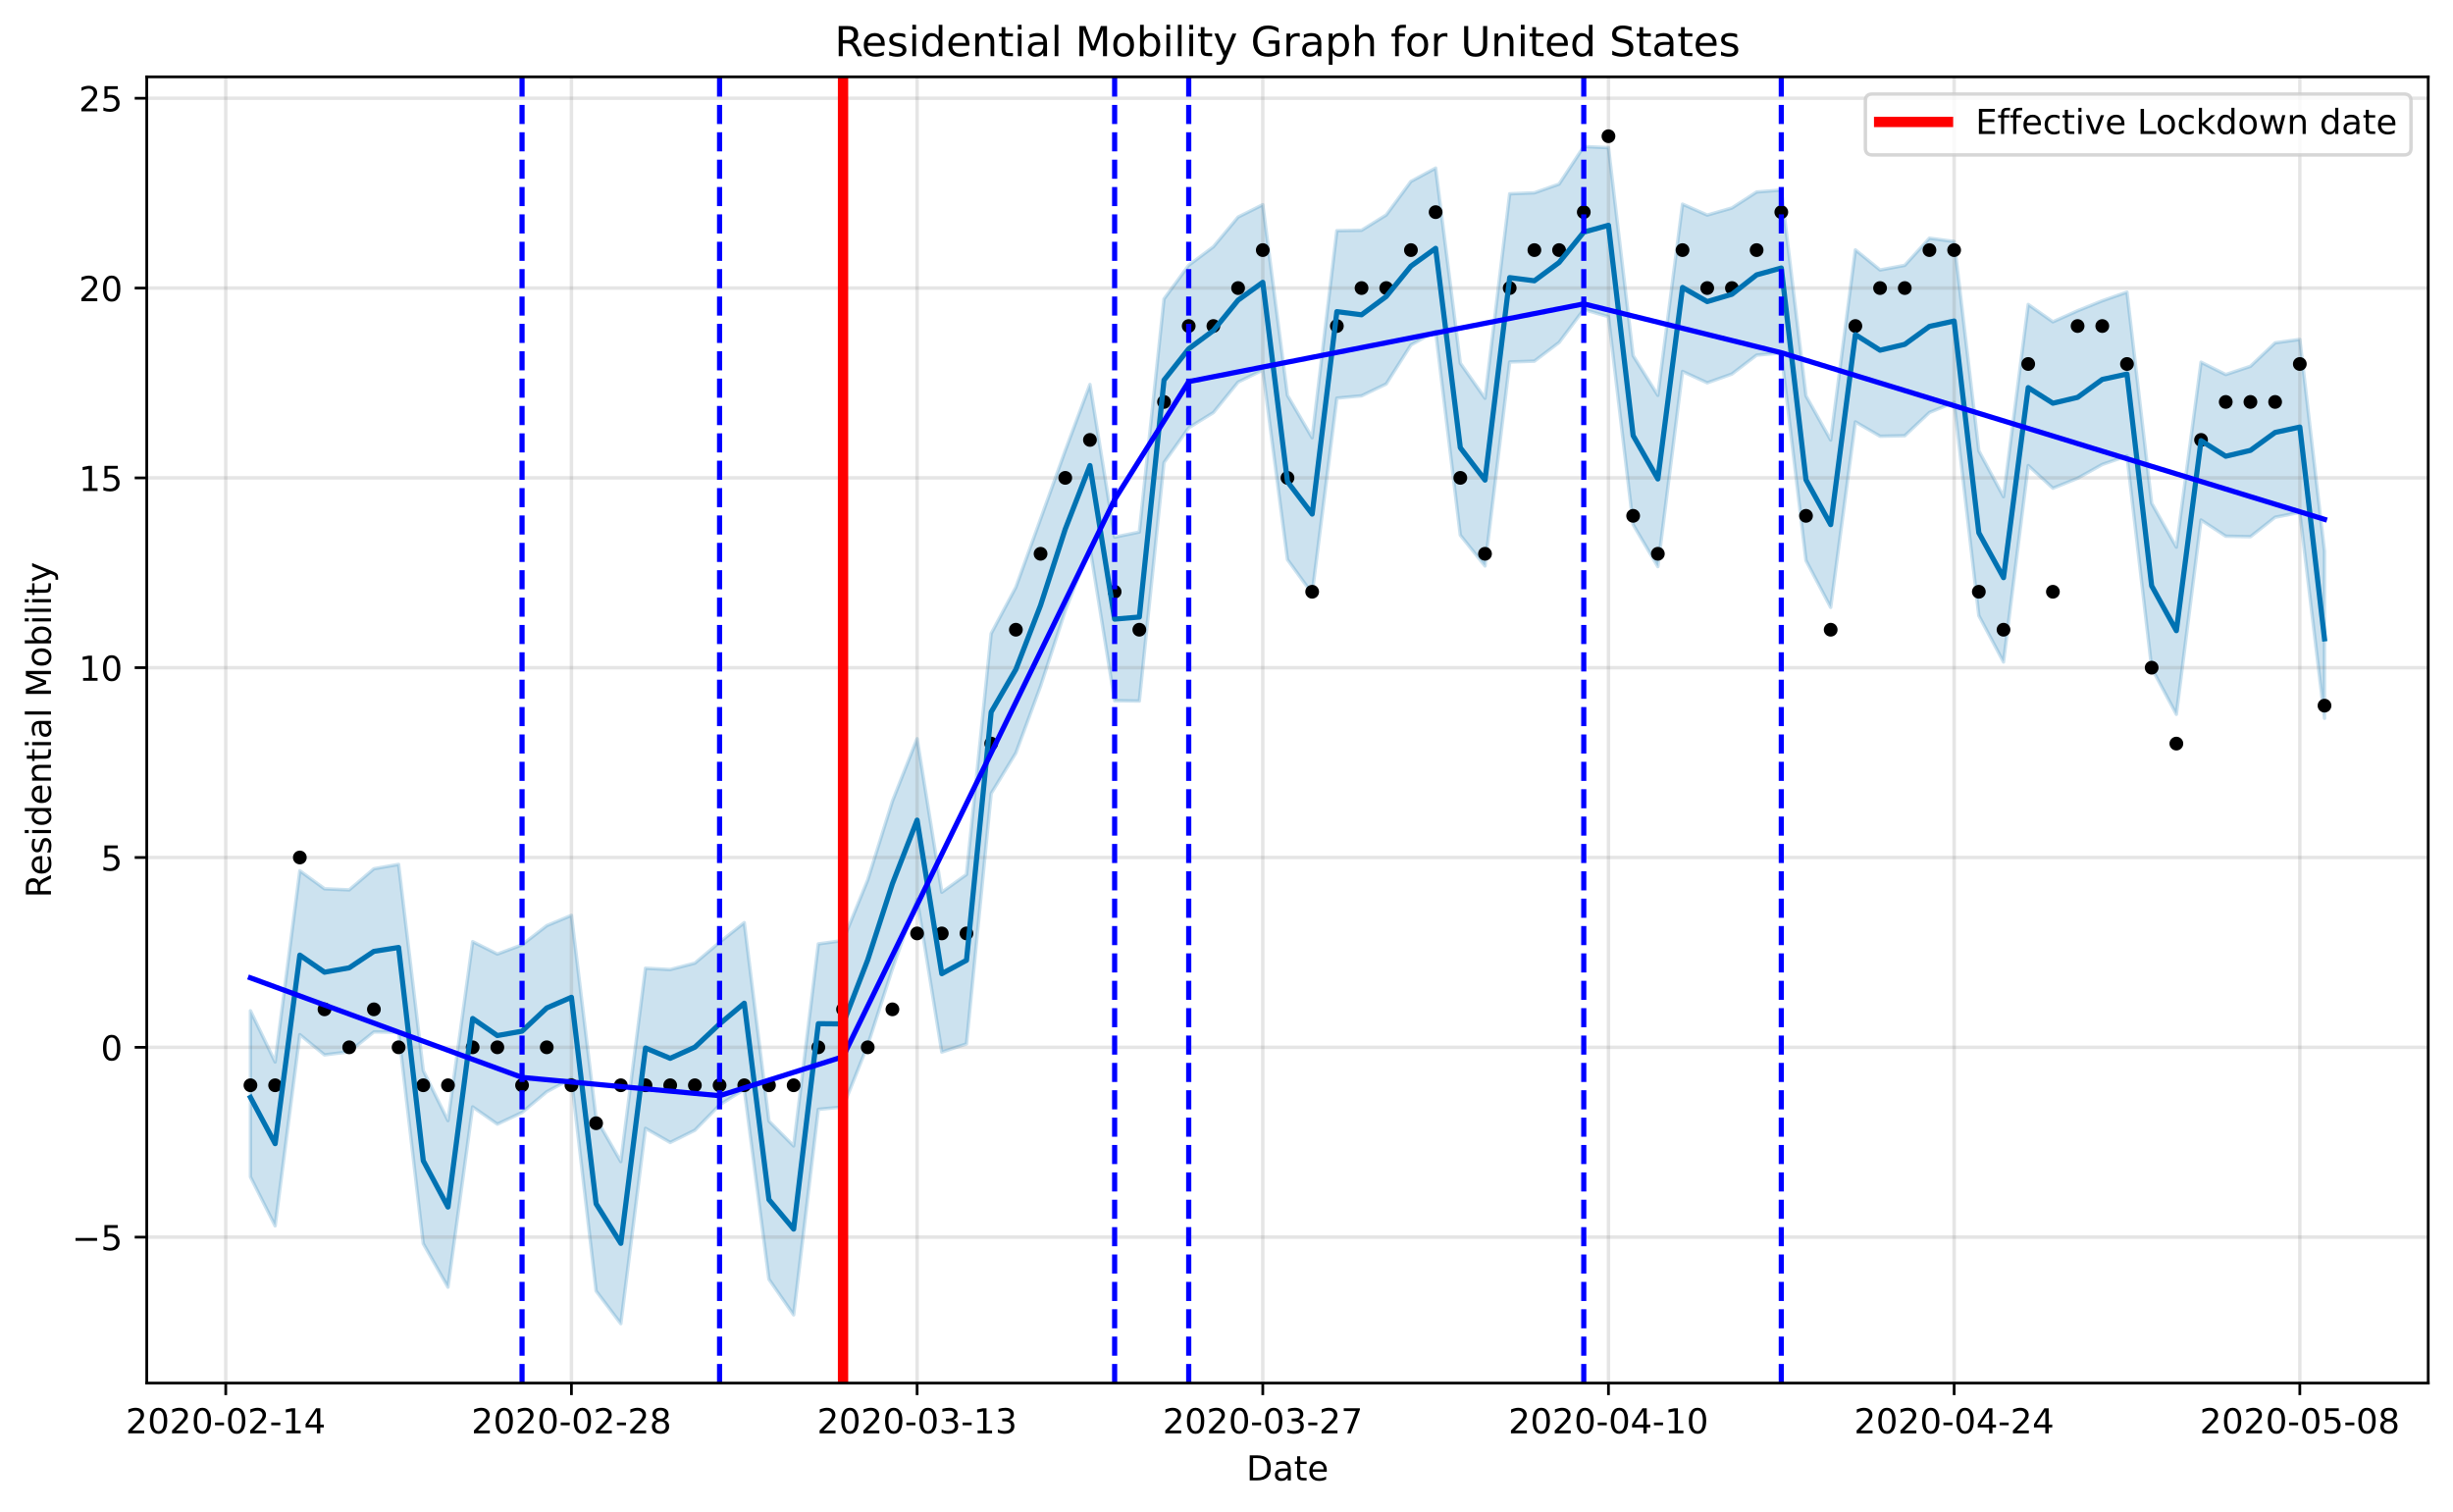 <?xml version="1.0" encoding="utf-8" standalone="no"?>
<!DOCTYPE svg PUBLIC "-//W3C//DTD SVG 1.1//EN"
  "http://www.w3.org/Graphics/SVG/1.1/DTD/svg11.dtd">
<!-- Created with matplotlib (https://matplotlib.org/) -->
<svg height="439.274pt" version="1.1" viewBox="0 0 712.47 439.274" width="712.47pt" xmlns="http://www.w3.org/2000/svg" xmlns:xlink="http://www.w3.org/1999/xlink">
 <defs>
  <style type="text/css">
*{stroke-linecap:butt;stroke-linejoin:round;}
  </style>
 </defs>
 <g id="figure_1">
  <g id="patch_1">
   <path d="M 0 439.274 
L 712.47 439.274 
L 712.47 0 
L 0 0 
z
" style="fill:#ffffff;"/>
  </g>
  <g id="axes_1">
   <g id="patch_2">
    <path d="M 42.62 401.718 
L 705.27 401.718 
L 705.27 22.318 
L 42.62 22.318 
z
" style="fill:#ffffff;"/>
   </g>
   <g id="PolyCollection_1">
    <defs>
     <path d="M 72.741 -145.69 
L 72.741 -97.439 
L 79.912 -83.206 
L 87.084 -138.754 
L 94.255 -132.875 
L 101.427 -133.778 
L 108.598 -139.545 
L 115.77 -139.445 
L 122.942 -78.047 
L 130.113 -65.405 
L 137.285 -117.771 
L 144.456 -112.771 
L 151.628 -116.152 
L 158.799 -122.166 
L 165.971 -126.037 
L 173.142 -64.303 
L 180.314 -54.802 
L 187.485 -111.544 
L 194.657 -107.437 
L 201.828 -110.996 
L 209 -118.339 
L 216.172 -122.87 
L 223.343 -67.695 
L 230.515 -57.359 
L 237.686 -117.063 
L 244.858 -117.744 
L 252.029 -135.722 
L 259.201 -157.874 
L 266.372 -178.107 
L 273.544 -133.702 
L 280.715 -136.082 
L 287.887 -208.802 
L 295.058 -220.578 
L 302.23 -239.983 
L 309.401 -261.858 
L 316.573 -280.245 
L 323.745 -235.752 
L 330.916 -235.657 
L 338.088 -304.931 
L 345.259 -315.01 
L 352.431 -319.446 
L 359.602 -328.293 
L 366.774 -331.793 
L 373.945 -276.738 
L 381.117 -266.86 
L 388.288 -323.636 
L 395.46 -324.305 
L 402.631 -327.763 
L 409.803 -339.082 
L 416.975 -343.047 
L 424.146 -283.835 
L 431.318 -274.885 
L 438.489 -334.137 
L 445.661 -334.375 
L 452.832 -339.801 
L 460.004 -349.382 
L 467.175 -347.29 
L 474.347 -286.89 
L 481.518 -274.7 
L 488.69 -331.388 
L 495.861 -328.081 
L 503.033 -330.637 
L 510.205 -336.137 
L 517.376 -336.739 
L 524.548 -276.468 
L 531.719 -262.856 
L 538.891 -316.733 
L 546.062 -312.563 
L 553.234 -312.712 
L 560.405 -319.473 
L 567.577 -322.422 
L 574.748 -260.469 
L 581.92 -246.99 
L 589.091 -304.061 
L 596.263 -297.463 
L 603.434 -300.362 
L 610.606 -304.377 
L 617.778 -306.845 
L 624.949 -245.237 
L 632.121 -231.794 
L 639.292 -288.239 
L 646.464 -283.529 
L 653.635 -283.385 
L 660.807 -289.039 
L 667.978 -290.448 
L 675.15 -230.646 
L 675.15 -279.137 
L 675.15 -279.137 
L 667.978 -340.692 
L 660.807 -339.696 
L 653.635 -332.873 
L 646.464 -330.487 
L 639.292 -334.075 
L 632.121 -280.347 
L 624.949 -293.119 
L 617.778 -354.427 
L 610.606 -351.916 
L 603.434 -349.017 
L 596.263 -345.797 
L 589.091 -350.842 
L 581.92 -294.995 
L 574.748 -308.325 
L 567.577 -369.133 
L 560.405 -370.087 
L 553.234 -362.207 
L 546.062 -360.861 
L 538.891 -366.697 
L 531.719 -311.458 
L 524.548 -324.289 
L 517.376 -384.072 
L 510.205 -383.511 
L 503.033 -378.871 
L 495.861 -376.809 
L 488.69 -379.989 
L 481.518 -324.448 
L 474.347 -335.964 
L 467.175 -396.391 
L 460.004 -396.709 
L 452.832 -385.804 
L 445.661 -383.274 
L 438.489 -382.991 
L 431.318 -323.595 
L 424.146 -333.795 
L 416.975 -390.455 
L 409.803 -386.576 
L 402.631 -376.841 
L 395.46 -372.383 
L 388.288 -372.275 
L 381.117 -312.127 
L 373.945 -324.437 
L 366.774 -379.823 
L 359.602 -376.23 
L 352.431 -367.605 
L 345.259 -362.224 
L 338.088 -352.446 
L 330.916 -284.744 
L 323.745 -283.259 
L 316.573 -327.603 
L 309.401 -308.389 
L 302.23 -288.526 
L 295.058 -268.716 
L 287.887 -255.267 
L 280.715 -185.282 
L 273.544 -180.123 
L 266.372 -224.707 
L 259.201 -206.572 
L 252.029 -183.685 
L 244.858 -166.099 
L 237.686 -165.114 
L 230.515 -106.428 
L 223.343 -113.646 
L 216.172 -171.296 
L 209 -165.571 
L 201.828 -159.53 
L 194.657 -157.667 
L 187.485 -158.049 
L 180.314 -101.875 
L 173.142 -114.416 
L 165.971 -173.404 
L 158.799 -170.418 
L 151.628 -164.843 
L 144.456 -162.166 
L 137.285 -165.77 
L 130.113 -113.779 
L 122.942 -128.306 
L 115.77 -188.21 
L 108.598 -186.937 
L 101.427 -180.81 
L 94.255 -181.123 
L 87.084 -186.352 
L 79.912 -130.82 
L 72.741 -145.69 
z
" id="mc5e1af2aff" style="stroke:#0072b2;stroke-opacity:0.2;"/>
    </defs>
    <g clip-path="url(#p6b46014d1f)">
     <use style="fill:#0072b2;fill-opacity:0.2;stroke:#0072b2;stroke-opacity:0.2;" x="0" xlink:href="#mc5e1af2aff" y="439.274"/>
    </g>
   </g>
   <g id="matplotlib.axis_1">
    <g id="xtick_1">
     <g id="line2d_1">
      <path clip-path="url(#p6b46014d1f)" d="M 65.569 401.718 
L 65.569 22.318 
" style="fill:none;stroke:#808080;stroke-linecap:square;stroke-opacity:0.2;"/>
     </g>
     <g id="line2d_2">
      <defs>
       <path d="M 0 0 
L 0 3.5 
" id="m56338a5c9f" style="stroke:#000000;stroke-width:0.8;"/>
      </defs>
      <g>
       <use style="stroke:#000000;stroke-width:0.8;" x="65.569" xlink:href="#m56338a5c9f" y="401.718"/>
      </g>
     </g>
     <g id="text_1">
      <!-- 2020-02-14 -->
      <defs>
       <path d="M 19.188 8.297 
L 53.609 8.297 
L 53.609 0 
L 7.328 0 
L 7.328 8.297 
Q 12.938 14.109 22.625 23.891 
Q 32.328 33.688 34.812 36.531 
Q 39.547 41.844 41.422 45.531 
Q 43.312 49.219 43.312 52.781 
Q 43.312 58.594 39.234 62.25 
Q 35.156 65.922 28.609 65.922 
Q 23.969 65.922 18.812 64.312 
Q 13.672 62.703 7.812 59.422 
L 7.812 69.391 
Q 13.766 71.781 18.938 73 
Q 24.125 74.219 28.422 74.219 
Q 39.75 74.219 46.484 68.547 
Q 53.219 62.891 53.219 53.422 
Q 53.219 48.922 51.531 44.891 
Q 49.859 40.875 45.406 35.406 
Q 44.188 33.984 37.641 27.219 
Q 31.109 20.453 19.188 8.297 
z
" id="DejaVuSans-50"/>
       <path d="M 31.781 66.406 
Q 24.172 66.406 20.328 58.906 
Q 16.5 51.422 16.5 36.375 
Q 16.5 21.391 20.328 13.891 
Q 24.172 6.391 31.781 6.391 
Q 39.453 6.391 43.281 13.891 
Q 47.125 21.391 47.125 36.375 
Q 47.125 51.422 43.281 58.906 
Q 39.453 66.406 31.781 66.406 
z
M 31.781 74.219 
Q 44.047 74.219 50.516 64.516 
Q 56.984 54.828 56.984 36.375 
Q 56.984 17.969 50.516 8.266 
Q 44.047 -1.422 31.781 -1.422 
Q 19.531 -1.422 13.062 8.266 
Q 6.594 17.969 6.594 36.375 
Q 6.594 54.828 13.062 64.516 
Q 19.531 74.219 31.781 74.219 
z
" id="DejaVuSans-48"/>
       <path d="M 4.891 31.391 
L 31.203 31.391 
L 31.203 23.391 
L 4.891 23.391 
z
" id="DejaVuSans-45"/>
       <path d="M 12.406 8.297 
L 28.516 8.297 
L 28.516 63.922 
L 10.984 60.406 
L 10.984 69.391 
L 28.422 72.906 
L 38.281 72.906 
L 38.281 8.297 
L 54.391 8.297 
L 54.391 0 
L 12.406 0 
z
" id="DejaVuSans-49"/>
       <path d="M 37.797 64.312 
L 12.891 25.391 
L 37.797 25.391 
z
M 35.203 72.906 
L 47.609 72.906 
L 47.609 25.391 
L 58.016 25.391 
L 58.016 17.188 
L 47.609 17.188 
L 47.609 0 
L 37.797 0 
L 37.797 17.188 
L 4.891 17.188 
L 4.891 26.703 
z
" id="DejaVuSans-52"/>
      </defs>
      <g transform="translate(36.511 416.317)scale(0.1 -0.1)">
       <use xlink:href="#DejaVuSans-50"/>
       <use x="63.623" xlink:href="#DejaVuSans-48"/>
       <use x="127.246" xlink:href="#DejaVuSans-50"/>
       <use x="190.869" xlink:href="#DejaVuSans-48"/>
       <use x="254.492" xlink:href="#DejaVuSans-45"/>
       <use x="290.576" xlink:href="#DejaVuSans-48"/>
       <use x="354.199" xlink:href="#DejaVuSans-50"/>
       <use x="417.822" xlink:href="#DejaVuSans-45"/>
       <use x="453.906" xlink:href="#DejaVuSans-49"/>
       <use x="517.529" xlink:href="#DejaVuSans-52"/>
      </g>
     </g>
    </g>
    <g id="xtick_2">
     <g id="line2d_3">
      <path clip-path="url(#p6b46014d1f)" d="M 165.971 401.718 
L 165.971 22.318 
" style="fill:none;stroke:#808080;stroke-linecap:square;stroke-opacity:0.2;"/>
     </g>
     <g id="line2d_4">
      <g>
       <use style="stroke:#000000;stroke-width:0.8;" x="165.971" xlink:href="#m56338a5c9f" y="401.718"/>
      </g>
     </g>
     <g id="text_2">
      <!-- 2020-02-28 -->
      <defs>
       <path d="M 31.781 34.625 
Q 24.75 34.625 20.719 30.859 
Q 16.703 27.094 16.703 20.516 
Q 16.703 13.922 20.719 10.156 
Q 24.75 6.391 31.781 6.391 
Q 38.812 6.391 42.859 10.172 
Q 46.922 13.969 46.922 20.516 
Q 46.922 27.094 42.891 30.859 
Q 38.875 34.625 31.781 34.625 
z
M 21.922 38.812 
Q 15.578 40.375 12.031 44.719 
Q 8.5 49.078 8.5 55.328 
Q 8.5 64.062 14.719 69.141 
Q 20.953 74.219 31.781 74.219 
Q 42.672 74.219 48.875 69.141 
Q 55.078 64.062 55.078 55.328 
Q 55.078 49.078 51.531 44.719 
Q 48 40.375 41.703 38.812 
Q 48.828 37.156 52.797 32.312 
Q 56.781 27.484 56.781 20.516 
Q 56.781 9.906 50.312 4.234 
Q 43.844 -1.422 31.781 -1.422 
Q 19.734 -1.422 13.25 4.234 
Q 6.781 9.906 6.781 20.516 
Q 6.781 27.484 10.781 32.312 
Q 14.797 37.156 21.922 38.812 
z
M 18.312 54.391 
Q 18.312 48.734 21.844 45.562 
Q 25.391 42.391 31.781 42.391 
Q 38.141 42.391 41.719 45.562 
Q 45.312 48.734 45.312 54.391 
Q 45.312 60.062 41.719 63.234 
Q 38.141 66.406 31.781 66.406 
Q 25.391 66.406 21.844 63.234 
Q 18.312 60.062 18.312 54.391 
z
" id="DejaVuSans-56"/>
      </defs>
      <g transform="translate(136.913 416.317)scale(0.1 -0.1)">
       <use xlink:href="#DejaVuSans-50"/>
       <use x="63.623" xlink:href="#DejaVuSans-48"/>
       <use x="127.246" xlink:href="#DejaVuSans-50"/>
       <use x="190.869" xlink:href="#DejaVuSans-48"/>
       <use x="254.492" xlink:href="#DejaVuSans-45"/>
       <use x="290.576" xlink:href="#DejaVuSans-48"/>
       <use x="354.199" xlink:href="#DejaVuSans-50"/>
       <use x="417.822" xlink:href="#DejaVuSans-45"/>
       <use x="453.906" xlink:href="#DejaVuSans-50"/>
       <use x="517.529" xlink:href="#DejaVuSans-56"/>
      </g>
     </g>
    </g>
    <g id="xtick_3">
     <g id="line2d_5">
      <path clip-path="url(#p6b46014d1f)" d="M 266.372 401.718 
L 266.372 22.318 
" style="fill:none;stroke:#808080;stroke-linecap:square;stroke-opacity:0.2;"/>
     </g>
     <g id="line2d_6">
      <g>
       <use style="stroke:#000000;stroke-width:0.8;" x="266.372" xlink:href="#m56338a5c9f" y="401.718"/>
      </g>
     </g>
     <g id="text_3">
      <!-- 2020-03-13 -->
      <defs>
       <path d="M 40.578 39.312 
Q 47.656 37.797 51.625 33 
Q 55.609 28.219 55.609 21.188 
Q 55.609 10.406 48.188 4.484 
Q 40.766 -1.422 27.094 -1.422 
Q 22.516 -1.422 17.656 -0.516 
Q 12.797 0.391 7.625 2.203 
L 7.625 11.719 
Q 11.719 9.328 16.594 8.109 
Q 21.484 6.891 26.812 6.891 
Q 36.078 6.891 40.938 10.547 
Q 45.797 14.203 45.797 21.188 
Q 45.797 27.641 41.281 31.266 
Q 36.766 34.906 28.719 34.906 
L 20.219 34.906 
L 20.219 43.016 
L 29.109 43.016 
Q 36.375 43.016 40.234 45.922 
Q 44.094 48.828 44.094 54.297 
Q 44.094 59.906 40.109 62.906 
Q 36.141 65.922 28.719 65.922 
Q 24.656 65.922 20.016 65.031 
Q 15.375 64.156 9.812 62.312 
L 9.812 71.094 
Q 15.438 72.656 20.344 73.438 
Q 25.25 74.219 29.594 74.219 
Q 40.828 74.219 47.359 69.109 
Q 53.906 64.016 53.906 55.328 
Q 53.906 49.266 50.438 45.094 
Q 46.969 40.922 40.578 39.312 
z
" id="DejaVuSans-51"/>
      </defs>
      <g transform="translate(237.314 416.317)scale(0.1 -0.1)">
       <use xlink:href="#DejaVuSans-50"/>
       <use x="63.623" xlink:href="#DejaVuSans-48"/>
       <use x="127.246" xlink:href="#DejaVuSans-50"/>
       <use x="190.869" xlink:href="#DejaVuSans-48"/>
       <use x="254.492" xlink:href="#DejaVuSans-45"/>
       <use x="290.576" xlink:href="#DejaVuSans-48"/>
       <use x="354.199" xlink:href="#DejaVuSans-51"/>
       <use x="417.822" xlink:href="#DejaVuSans-45"/>
       <use x="453.906" xlink:href="#DejaVuSans-49"/>
       <use x="517.529" xlink:href="#DejaVuSans-51"/>
      </g>
     </g>
    </g>
    <g id="xtick_4">
     <g id="line2d_7">
      <path clip-path="url(#p6b46014d1f)" d="M 366.774 401.718 
L 366.774 22.318 
" style="fill:none;stroke:#808080;stroke-linecap:square;stroke-opacity:0.2;"/>
     </g>
     <g id="line2d_8">
      <g>
       <use style="stroke:#000000;stroke-width:0.8;" x="366.774" xlink:href="#m56338a5c9f" y="401.718"/>
      </g>
     </g>
     <g id="text_4">
      <!-- 2020-03-27 -->
      <defs>
       <path d="M 8.203 72.906 
L 55.078 72.906 
L 55.078 68.703 
L 28.609 0 
L 18.312 0 
L 43.219 64.594 
L 8.203 64.594 
z
" id="DejaVuSans-55"/>
      </defs>
      <g transform="translate(337.716 416.317)scale(0.1 -0.1)">
       <use xlink:href="#DejaVuSans-50"/>
       <use x="63.623" xlink:href="#DejaVuSans-48"/>
       <use x="127.246" xlink:href="#DejaVuSans-50"/>
       <use x="190.869" xlink:href="#DejaVuSans-48"/>
       <use x="254.492" xlink:href="#DejaVuSans-45"/>
       <use x="290.576" xlink:href="#DejaVuSans-48"/>
       <use x="354.199" xlink:href="#DejaVuSans-51"/>
       <use x="417.822" xlink:href="#DejaVuSans-45"/>
       <use x="453.906" xlink:href="#DejaVuSans-50"/>
       <use x="517.529" xlink:href="#DejaVuSans-55"/>
      </g>
     </g>
    </g>
    <g id="xtick_5">
     <g id="line2d_9">
      <path clip-path="url(#p6b46014d1f)" d="M 467.175 401.718 
L 467.175 22.318 
" style="fill:none;stroke:#808080;stroke-linecap:square;stroke-opacity:0.2;"/>
     </g>
     <g id="line2d_10">
      <g>
       <use style="stroke:#000000;stroke-width:0.8;" x="467.175" xlink:href="#m56338a5c9f" y="401.718"/>
      </g>
     </g>
     <g id="text_5">
      <!-- 2020-04-10 -->
      <g transform="translate(438.117 416.317)scale(0.1 -0.1)">
       <use xlink:href="#DejaVuSans-50"/>
       <use x="63.623" xlink:href="#DejaVuSans-48"/>
       <use x="127.246" xlink:href="#DejaVuSans-50"/>
       <use x="190.869" xlink:href="#DejaVuSans-48"/>
       <use x="254.492" xlink:href="#DejaVuSans-45"/>
       <use x="290.576" xlink:href="#DejaVuSans-48"/>
       <use x="354.199" xlink:href="#DejaVuSans-52"/>
       <use x="417.822" xlink:href="#DejaVuSans-45"/>
       <use x="453.906" xlink:href="#DejaVuSans-49"/>
       <use x="517.529" xlink:href="#DejaVuSans-48"/>
      </g>
     </g>
    </g>
    <g id="xtick_6">
     <g id="line2d_11">
      <path clip-path="url(#p6b46014d1f)" d="M 567.577 401.718 
L 567.577 22.318 
" style="fill:none;stroke:#808080;stroke-linecap:square;stroke-opacity:0.2;"/>
     </g>
     <g id="line2d_12">
      <g>
       <use style="stroke:#000000;stroke-width:0.8;" x="567.577" xlink:href="#m56338a5c9f" y="401.718"/>
      </g>
     </g>
     <g id="text_6">
      <!-- 2020-04-24 -->
      <g transform="translate(538.519 416.317)scale(0.1 -0.1)">
       <use xlink:href="#DejaVuSans-50"/>
       <use x="63.623" xlink:href="#DejaVuSans-48"/>
       <use x="127.246" xlink:href="#DejaVuSans-50"/>
       <use x="190.869" xlink:href="#DejaVuSans-48"/>
       <use x="254.492" xlink:href="#DejaVuSans-45"/>
       <use x="290.576" xlink:href="#DejaVuSans-48"/>
       <use x="354.199" xlink:href="#DejaVuSans-52"/>
       <use x="417.822" xlink:href="#DejaVuSans-45"/>
       <use x="453.906" xlink:href="#DejaVuSans-50"/>
       <use x="517.529" xlink:href="#DejaVuSans-52"/>
      </g>
     </g>
    </g>
    <g id="xtick_7">
     <g id="line2d_13">
      <path clip-path="url(#p6b46014d1f)" d="M 667.978 401.718 
L 667.978 22.318 
" style="fill:none;stroke:#808080;stroke-linecap:square;stroke-opacity:0.2;"/>
     </g>
     <g id="line2d_14">
      <g>
       <use style="stroke:#000000;stroke-width:0.8;" x="667.978" xlink:href="#m56338a5c9f" y="401.718"/>
      </g>
     </g>
     <g id="text_7">
      <!-- 2020-05-08 -->
      <defs>
       <path d="M 10.797 72.906 
L 49.516 72.906 
L 49.516 64.594 
L 19.828 64.594 
L 19.828 46.734 
Q 21.969 47.469 24.109 47.828 
Q 26.266 48.188 28.422 48.188 
Q 40.625 48.188 47.75 41.5 
Q 54.891 34.812 54.891 23.391 
Q 54.891 11.625 47.562 5.094 
Q 40.234 -1.422 26.906 -1.422 
Q 22.312 -1.422 17.547 -0.641 
Q 12.797 0.141 7.719 1.703 
L 7.719 11.625 
Q 12.109 9.234 16.797 8.062 
Q 21.484 6.891 26.703 6.891 
Q 35.156 6.891 40.078 11.328 
Q 45.016 15.766 45.016 23.391 
Q 45.016 31 40.078 35.438 
Q 35.156 39.891 26.703 39.891 
Q 22.75 39.891 18.812 39.016 
Q 14.891 38.141 10.797 36.281 
z
" id="DejaVuSans-53"/>
      </defs>
      <g transform="translate(638.921 416.317)scale(0.1 -0.1)">
       <use xlink:href="#DejaVuSans-50"/>
       <use x="63.623" xlink:href="#DejaVuSans-48"/>
       <use x="127.246" xlink:href="#DejaVuSans-50"/>
       <use x="190.869" xlink:href="#DejaVuSans-48"/>
       <use x="254.492" xlink:href="#DejaVuSans-45"/>
       <use x="290.576" xlink:href="#DejaVuSans-48"/>
       <use x="354.199" xlink:href="#DejaVuSans-53"/>
       <use x="417.822" xlink:href="#DejaVuSans-45"/>
       <use x="453.906" xlink:href="#DejaVuSans-48"/>
       <use x="517.529" xlink:href="#DejaVuSans-56"/>
      </g>
     </g>
    </g>
    <g id="text_8">
     <!-- Date -->
     <defs>
      <path d="M 19.672 64.797 
L 19.672 8.109 
L 31.594 8.109 
Q 46.688 8.109 53.688 14.938 
Q 60.688 21.781 60.688 36.531 
Q 60.688 51.172 53.688 57.984 
Q 46.688 64.797 31.594 64.797 
z
M 9.812 72.906 
L 30.078 72.906 
Q 51.266 72.906 61.172 64.094 
Q 71.094 55.281 71.094 36.531 
Q 71.094 17.672 61.125 8.828 
Q 51.172 0 30.078 0 
L 9.812 0 
z
" id="DejaVuSans-68"/>
      <path d="M 34.281 27.484 
Q 23.391 27.484 19.188 25 
Q 14.984 22.516 14.984 16.5 
Q 14.984 11.719 18.141 8.906 
Q 21.297 6.109 26.703 6.109 
Q 34.188 6.109 38.703 11.406 
Q 43.219 16.703 43.219 25.484 
L 43.219 27.484 
z
M 52.203 31.203 
L 52.203 0 
L 43.219 0 
L 43.219 8.297 
Q 40.141 3.328 35.547 0.953 
Q 30.953 -1.422 24.312 -1.422 
Q 15.922 -1.422 10.953 3.297 
Q 6 8.016 6 15.922 
Q 6 25.141 12.172 29.828 
Q 18.359 34.516 30.609 34.516 
L 43.219 34.516 
L 43.219 35.406 
Q 43.219 41.609 39.141 45 
Q 35.062 48.391 27.688 48.391 
Q 23 48.391 18.547 47.266 
Q 14.109 46.141 10.016 43.891 
L 10.016 52.203 
Q 14.938 54.109 19.578 55.047 
Q 24.219 56 28.609 56 
Q 40.484 56 46.344 49.844 
Q 52.203 43.703 52.203 31.203 
z
" id="DejaVuSans-97"/>
      <path d="M 18.312 70.219 
L 18.312 54.688 
L 36.812 54.688 
L 36.812 47.703 
L 18.312 47.703 
L 18.312 18.016 
Q 18.312 11.328 20.141 9.422 
Q 21.969 7.516 27.594 7.516 
L 36.812 7.516 
L 36.812 0 
L 27.594 0 
Q 17.188 0 13.234 3.875 
Q 9.281 7.766 9.281 18.016 
L 9.281 47.703 
L 2.688 47.703 
L 2.688 54.688 
L 9.281 54.688 
L 9.281 70.219 
z
" id="DejaVuSans-116"/>
      <path d="M 56.203 29.594 
L 56.203 25.203 
L 14.891 25.203 
Q 15.484 15.922 20.484 11.062 
Q 25.484 6.203 34.422 6.203 
Q 39.594 6.203 44.453 7.469 
Q 49.312 8.734 54.109 11.281 
L 54.109 2.781 
Q 49.266 0.734 44.188 -0.344 
Q 39.109 -1.422 33.891 -1.422 
Q 20.797 -1.422 13.156 6.188 
Q 5.516 13.812 5.516 26.812 
Q 5.516 40.234 12.766 48.109 
Q 20.016 56 32.328 56 
Q 43.359 56 49.781 48.891 
Q 56.203 41.797 56.203 29.594 
z
M 47.219 32.234 
Q 47.125 39.594 43.094 43.984 
Q 39.062 48.391 32.422 48.391 
Q 24.906 48.391 20.391 44.141 
Q 15.875 39.891 15.188 32.172 
z
" id="DejaVuSans-101"/>
     </defs>
     <g transform="translate(361.995 429.995)scale(0.1 -0.1)">
      <use xlink:href="#DejaVuSans-68"/>
      <use x="77.002" xlink:href="#DejaVuSans-97"/>
      <use x="138.281" xlink:href="#DejaVuSans-116"/>
      <use x="177.49" xlink:href="#DejaVuSans-101"/>
     </g>
    </g>
   </g>
   <g id="matplotlib.axis_2">
    <g id="ytick_1">
     <g id="line2d_15">
      <path clip-path="url(#p6b46014d1f)" d="M 42.62 359.325 
L 705.27 359.325 
" style="fill:none;stroke:#808080;stroke-linecap:square;stroke-opacity:0.2;"/>
     </g>
     <g id="line2d_16">
      <defs>
       <path d="M 0 0 
L -3.5 0 
" id="m43f91ae699" style="stroke:#000000;stroke-width:0.8;"/>
      </defs>
      <g>
       <use style="stroke:#000000;stroke-width:0.8;" x="42.62" xlink:href="#m43f91ae699" y="359.325"/>
      </g>
     </g>
     <g id="text_9">
      <!-- −5 -->
      <defs>
       <path d="M 10.594 35.5 
L 73.188 35.5 
L 73.188 27.203 
L 10.594 27.203 
z
" id="DejaVuSans-8722"/>
      </defs>
      <g transform="translate(20.878 363.124)scale(0.1 -0.1)">
       <use xlink:href="#DejaVuSans-8722"/>
       <use x="83.789" xlink:href="#DejaVuSans-53"/>
      </g>
     </g>
    </g>
    <g id="ytick_2">
     <g id="line2d_17">
      <path clip-path="url(#p6b46014d1f)" d="M 42.62 304.194 
L 705.27 304.194 
" style="fill:none;stroke:#808080;stroke-linecap:square;stroke-opacity:0.2;"/>
     </g>
     <g id="line2d_18">
      <g>
       <use style="stroke:#000000;stroke-width:0.8;" x="42.62" xlink:href="#m43f91ae699" y="304.194"/>
      </g>
     </g>
     <g id="text_10">
      <!-- 0 -->
      <g transform="translate(29.258 307.993)scale(0.1 -0.1)">
       <use xlink:href="#DejaVuSans-48"/>
      </g>
     </g>
    </g>
    <g id="ytick_3">
     <g id="line2d_19">
      <path clip-path="url(#p6b46014d1f)" d="M 42.62 249.062 
L 705.27 249.062 
" style="fill:none;stroke:#808080;stroke-linecap:square;stroke-opacity:0.2;"/>
     </g>
     <g id="line2d_20">
      <g>
       <use style="stroke:#000000;stroke-width:0.8;" x="42.62" xlink:href="#m43f91ae699" y="249.062"/>
      </g>
     </g>
     <g id="text_11">
      <!-- 5 -->
      <g transform="translate(29.258 252.862)scale(0.1 -0.1)">
       <use xlink:href="#DejaVuSans-53"/>
      </g>
     </g>
    </g>
    <g id="ytick_4">
     <g id="line2d_21">
      <path clip-path="url(#p6b46014d1f)" d="M 42.62 193.931 
L 705.27 193.931 
" style="fill:none;stroke:#808080;stroke-linecap:square;stroke-opacity:0.2;"/>
     </g>
     <g id="line2d_22">
      <g>
       <use style="stroke:#000000;stroke-width:0.8;" x="42.62" xlink:href="#m43f91ae699" y="193.931"/>
      </g>
     </g>
     <g id="text_12">
      <!-- 10 -->
      <g transform="translate(22.895 197.73)scale(0.1 -0.1)">
       <use xlink:href="#DejaVuSans-49"/>
       <use x="63.623" xlink:href="#DejaVuSans-48"/>
      </g>
     </g>
    </g>
    <g id="ytick_5">
     <g id="line2d_23">
      <path clip-path="url(#p6b46014d1f)" d="M 42.62 138.8 
L 705.27 138.8 
" style="fill:none;stroke:#808080;stroke-linecap:square;stroke-opacity:0.2;"/>
     </g>
     <g id="line2d_24">
      <g>
       <use style="stroke:#000000;stroke-width:0.8;" x="42.62" xlink:href="#m43f91ae699" y="138.8"/>
      </g>
     </g>
     <g id="text_13">
      <!-- 15 -->
      <g transform="translate(22.895 142.599)scale(0.1 -0.1)">
       <use xlink:href="#DejaVuSans-49"/>
       <use x="63.623" xlink:href="#DejaVuSans-53"/>
      </g>
     </g>
    </g>
    <g id="ytick_6">
     <g id="line2d_25">
      <path clip-path="url(#p6b46014d1f)" d="M 42.62 83.669 
L 705.27 83.669 
" style="fill:none;stroke:#808080;stroke-linecap:square;stroke-opacity:0.2;"/>
     </g>
     <g id="line2d_26">
      <g>
       <use style="stroke:#000000;stroke-width:0.8;" x="42.62" xlink:href="#m43f91ae699" y="83.669"/>
      </g>
     </g>
     <g id="text_14">
      <!-- 20 -->
      <g transform="translate(22.895 87.468)scale(0.1 -0.1)">
       <use xlink:href="#DejaVuSans-50"/>
       <use x="63.623" xlink:href="#DejaVuSans-48"/>
      </g>
     </g>
    </g>
    <g id="ytick_7">
     <g id="line2d_27">
      <path clip-path="url(#p6b46014d1f)" d="M 42.62 28.537 
L 705.27 28.537 
" style="fill:none;stroke:#808080;stroke-linecap:square;stroke-opacity:0.2;"/>
     </g>
     <g id="line2d_28">
      <g>
       <use style="stroke:#000000;stroke-width:0.8;" x="42.62" xlink:href="#m43f91ae699" y="28.537"/>
      </g>
     </g>
     <g id="text_15">
      <!-- 25 -->
      <g transform="translate(22.895 32.337)scale(0.1 -0.1)">
       <use xlink:href="#DejaVuSans-50"/>
       <use x="63.623" xlink:href="#DejaVuSans-53"/>
      </g>
     </g>
    </g>
    <g id="text_16">
     <!-- Residential Mobility -->
     <defs>
      <path d="M 44.391 34.188 
Q 47.562 33.109 50.562 29.594 
Q 53.562 26.078 56.594 19.922 
L 66.609 0 
L 56 0 
L 46.688 18.703 
Q 43.062 26.031 39.672 28.422 
Q 36.281 30.812 30.422 30.812 
L 19.672 30.812 
L 19.672 0 
L 9.812 0 
L 9.812 72.906 
L 32.078 72.906 
Q 44.578 72.906 50.734 67.672 
Q 56.891 62.453 56.891 51.906 
Q 56.891 45.016 53.688 40.469 
Q 50.484 35.938 44.391 34.188 
z
M 19.672 64.797 
L 19.672 38.922 
L 32.078 38.922 
Q 39.203 38.922 42.844 42.219 
Q 46.484 45.516 46.484 51.906 
Q 46.484 58.297 42.844 61.547 
Q 39.203 64.797 32.078 64.797 
z
" id="DejaVuSans-82"/>
      <path d="M 44.281 53.078 
L 44.281 44.578 
Q 40.484 46.531 36.375 47.5 
Q 32.281 48.484 27.875 48.484 
Q 21.188 48.484 17.844 46.438 
Q 14.5 44.391 14.5 40.281 
Q 14.5 37.156 16.891 35.375 
Q 19.281 33.594 26.516 31.984 
L 29.594 31.297 
Q 39.156 29.25 43.188 25.516 
Q 47.219 21.781 47.219 15.094 
Q 47.219 7.469 41.188 3.016 
Q 35.156 -1.422 24.609 -1.422 
Q 20.219 -1.422 15.453 -0.562 
Q 10.688 0.297 5.422 2 
L 5.422 11.281 
Q 10.406 8.688 15.234 7.391 
Q 20.062 6.109 24.812 6.109 
Q 31.156 6.109 34.562 8.281 
Q 37.984 10.453 37.984 14.406 
Q 37.984 18.062 35.516 20.016 
Q 33.062 21.969 24.703 23.781 
L 21.578 24.516 
Q 13.234 26.266 9.516 29.906 
Q 5.812 33.547 5.812 39.891 
Q 5.812 47.609 11.281 51.797 
Q 16.75 56 26.812 56 
Q 31.781 56 36.172 55.266 
Q 40.578 54.547 44.281 53.078 
z
" id="DejaVuSans-115"/>
      <path d="M 9.422 54.688 
L 18.406 54.688 
L 18.406 0 
L 9.422 0 
z
M 9.422 75.984 
L 18.406 75.984 
L 18.406 64.594 
L 9.422 64.594 
z
" id="DejaVuSans-105"/>
      <path d="M 45.406 46.391 
L 45.406 75.984 
L 54.391 75.984 
L 54.391 0 
L 45.406 0 
L 45.406 8.203 
Q 42.578 3.328 38.25 0.953 
Q 33.938 -1.422 27.875 -1.422 
Q 17.969 -1.422 11.734 6.484 
Q 5.516 14.406 5.516 27.297 
Q 5.516 40.188 11.734 48.094 
Q 17.969 56 27.875 56 
Q 33.938 56 38.25 53.625 
Q 42.578 51.266 45.406 46.391 
z
M 14.797 27.297 
Q 14.797 17.391 18.875 11.75 
Q 22.953 6.109 30.078 6.109 
Q 37.203 6.109 41.297 11.75 
Q 45.406 17.391 45.406 27.297 
Q 45.406 37.203 41.297 42.844 
Q 37.203 48.484 30.078 48.484 
Q 22.953 48.484 18.875 42.844 
Q 14.797 37.203 14.797 27.297 
z
" id="DejaVuSans-100"/>
      <path d="M 54.891 33.016 
L 54.891 0 
L 45.906 0 
L 45.906 32.719 
Q 45.906 40.484 42.875 44.328 
Q 39.844 48.188 33.797 48.188 
Q 26.516 48.188 22.312 43.547 
Q 18.109 38.922 18.109 30.906 
L 18.109 0 
L 9.078 0 
L 9.078 54.688 
L 18.109 54.688 
L 18.109 46.188 
Q 21.344 51.125 25.703 53.562 
Q 30.078 56 35.797 56 
Q 45.219 56 50.047 50.172 
Q 54.891 44.344 54.891 33.016 
z
" id="DejaVuSans-110"/>
      <path d="M 9.422 75.984 
L 18.406 75.984 
L 18.406 0 
L 9.422 0 
z
" id="DejaVuSans-108"/>
      <path id="DejaVuSans-32"/>
      <path d="M 9.812 72.906 
L 24.516 72.906 
L 43.109 23.297 
L 61.812 72.906 
L 76.516 72.906 
L 76.516 0 
L 66.891 0 
L 66.891 64.016 
L 48.094 14.016 
L 38.188 14.016 
L 19.391 64.016 
L 19.391 0 
L 9.812 0 
z
" id="DejaVuSans-77"/>
      <path d="M 30.609 48.391 
Q 23.391 48.391 19.188 42.75 
Q 14.984 37.109 14.984 27.297 
Q 14.984 17.484 19.156 11.844 
Q 23.344 6.203 30.609 6.203 
Q 37.797 6.203 41.984 11.859 
Q 46.188 17.531 46.188 27.297 
Q 46.188 37.016 41.984 42.703 
Q 37.797 48.391 30.609 48.391 
z
M 30.609 56 
Q 42.328 56 49.016 48.375 
Q 55.719 40.766 55.719 27.297 
Q 55.719 13.875 49.016 6.219 
Q 42.328 -1.422 30.609 -1.422 
Q 18.844 -1.422 12.172 6.219 
Q 5.516 13.875 5.516 27.297 
Q 5.516 40.766 12.172 48.375 
Q 18.844 56 30.609 56 
z
" id="DejaVuSans-111"/>
      <path d="M 48.688 27.297 
Q 48.688 37.203 44.609 42.844 
Q 40.531 48.484 33.406 48.484 
Q 26.266 48.484 22.188 42.844 
Q 18.109 37.203 18.109 27.297 
Q 18.109 17.391 22.188 11.75 
Q 26.266 6.109 33.406 6.109 
Q 40.531 6.109 44.609 11.75 
Q 48.688 17.391 48.688 27.297 
z
M 18.109 46.391 
Q 20.953 51.266 25.266 53.625 
Q 29.594 56 35.594 56 
Q 45.562 56 51.781 48.094 
Q 58.016 40.188 58.016 27.297 
Q 58.016 14.406 51.781 6.484 
Q 45.562 -1.422 35.594 -1.422 
Q 29.594 -1.422 25.266 0.953 
Q 20.953 3.328 18.109 8.203 
L 18.109 0 
L 9.078 0 
L 9.078 75.984 
L 18.109 75.984 
z
" id="DejaVuSans-98"/>
      <path d="M 32.172 -5.078 
Q 28.375 -14.844 24.75 -17.812 
Q 21.141 -20.797 15.094 -20.797 
L 7.906 -20.797 
L 7.906 -13.281 
L 13.188 -13.281 
Q 16.891 -13.281 18.938 -11.516 
Q 21 -9.766 23.484 -3.219 
L 25.094 0.875 
L 2.984 54.688 
L 12.5 54.688 
L 29.594 11.922 
L 46.688 54.688 
L 56.203 54.688 
z
" id="DejaVuSans-121"/>
     </defs>
     <g transform="translate(14.798 260.783)rotate(-90)scale(0.1 -0.1)">
      <use xlink:href="#DejaVuSans-82"/>
      <use x="64.982" xlink:href="#DejaVuSans-101"/>
      <use x="126.506" xlink:href="#DejaVuSans-115"/>
      <use x="178.605" xlink:href="#DejaVuSans-105"/>
      <use x="206.389" xlink:href="#DejaVuSans-100"/>
      <use x="269.865" xlink:href="#DejaVuSans-101"/>
      <use x="331.389" xlink:href="#DejaVuSans-110"/>
      <use x="394.768" xlink:href="#DejaVuSans-116"/>
      <use x="433.977" xlink:href="#DejaVuSans-105"/>
      <use x="461.76" xlink:href="#DejaVuSans-97"/>
      <use x="523.039" xlink:href="#DejaVuSans-108"/>
      <use x="550.822" xlink:href="#DejaVuSans-32"/>
      <use x="582.609" xlink:href="#DejaVuSans-77"/>
      <use x="668.889" xlink:href="#DejaVuSans-111"/>
      <use x="730.07" xlink:href="#DejaVuSans-98"/>
      <use x="793.547" xlink:href="#DejaVuSans-105"/>
      <use x="821.33" xlink:href="#DejaVuSans-108"/>
      <use x="849.113" xlink:href="#DejaVuSans-105"/>
      <use x="876.896" xlink:href="#DejaVuSans-116"/>
      <use x="916.105" xlink:href="#DejaVuSans-121"/>
     </g>
    </g>
   </g>
   <g id="line2d_29">
    <defs>
     <path d="M 0 1.5 
C 0.398 1.5 0.779 1.342 1.061 1.061 
C 1.342 0.779 1.5 0.398 1.5 0 
C 1.5 -0.398 1.342 -0.779 1.061 -1.061 
C 0.779 -1.342 0.398 -1.5 0 -1.5 
C -0.398 -1.5 -0.779 -1.342 -1.061 -1.061 
C -1.342 -0.779 -1.5 -0.398 -1.5 0 
C -1.5 0.398 -1.342 0.779 -1.061 1.061 
C -0.779 1.342 -0.398 1.5 0 1.5 
z
" id="mf285db6888" style="stroke:#000000;"/>
    </defs>
    <g clip-path="url(#p6b46014d1f)">
     <use style="stroke:#000000;" x="72.741" xlink:href="#mf285db6888" y="315.22"/>
     <use style="stroke:#000000;" x="79.912" xlink:href="#mf285db6888" y="315.22"/>
     <use style="stroke:#000000;" x="87.084" xlink:href="#mf285db6888" y="249.062"/>
     <use style="stroke:#000000;" x="94.255" xlink:href="#mf285db6888" y="293.167"/>
     <use style="stroke:#000000;" x="101.427" xlink:href="#mf285db6888" y="304.194"/>
     <use style="stroke:#000000;" x="108.598" xlink:href="#mf285db6888" y="293.167"/>
     <use style="stroke:#000000;" x="115.77" xlink:href="#mf285db6888" y="304.194"/>
     <use style="stroke:#000000;" x="122.942" xlink:href="#mf285db6888" y="315.22"/>
     <use style="stroke:#000000;" x="130.113" xlink:href="#mf285db6888" y="315.22"/>
     <use style="stroke:#000000;" x="137.285" xlink:href="#mf285db6888" y="304.194"/>
     <use style="stroke:#000000;" x="144.456" xlink:href="#mf285db6888" y="304.194"/>
     <use style="stroke:#000000;" x="151.628" xlink:href="#mf285db6888" y="315.22"/>
     <use style="stroke:#000000;" x="158.799" xlink:href="#mf285db6888" y="304.194"/>
     <use style="stroke:#000000;" x="165.971" xlink:href="#mf285db6888" y="315.22"/>
     <use style="stroke:#000000;" x="173.142" xlink:href="#mf285db6888" y="326.246"/>
     <use style="stroke:#000000;" x="180.314" xlink:href="#mf285db6888" y="315.22"/>
     <use style="stroke:#000000;" x="187.485" xlink:href="#mf285db6888" y="315.22"/>
     <use style="stroke:#000000;" x="194.657" xlink:href="#mf285db6888" y="315.22"/>
     <use style="stroke:#000000;" x="201.828" xlink:href="#mf285db6888" y="315.22"/>
     <use style="stroke:#000000;" x="209" xlink:href="#mf285db6888" y="315.22"/>
     <use style="stroke:#000000;" x="216.172" xlink:href="#mf285db6888" y="315.22"/>
     <use style="stroke:#000000;" x="223.343" xlink:href="#mf285db6888" y="315.22"/>
     <use style="stroke:#000000;" x="230.515" xlink:href="#mf285db6888" y="315.22"/>
     <use style="stroke:#000000;" x="237.686" xlink:href="#mf285db6888" y="304.194"/>
     <use style="stroke:#000000;" x="244.858" xlink:href="#mf285db6888" y="293.167"/>
     <use style="stroke:#000000;" x="252.029" xlink:href="#mf285db6888" y="304.194"/>
     <use style="stroke:#000000;" x="259.201" xlink:href="#mf285db6888" y="293.167"/>
     <use style="stroke:#000000;" x="266.372" xlink:href="#mf285db6888" y="271.115"/>
     <use style="stroke:#000000;" x="273.544" xlink:href="#mf285db6888" y="271.115"/>
     <use style="stroke:#000000;" x="280.715" xlink:href="#mf285db6888" y="271.115"/>
     <use style="stroke:#000000;" x="287.887" xlink:href="#mf285db6888" y="215.984"/>
     <use style="stroke:#000000;" x="295.058" xlink:href="#mf285db6888" y="182.905"/>
     <use style="stroke:#000000;" x="302.23" xlink:href="#mf285db6888" y="160.852"/>
     <use style="stroke:#000000;" x="309.401" xlink:href="#mf285db6888" y="138.8"/>
     <use style="stroke:#000000;" x="316.573" xlink:href="#mf285db6888" y="127.774"/>
     <use style="stroke:#000000;" x="323.745" xlink:href="#mf285db6888" y="171.879"/>
     <use style="stroke:#000000;" x="330.916" xlink:href="#mf285db6888" y="182.905"/>
     <use style="stroke:#000000;" x="338.088" xlink:href="#mf285db6888" y="116.747"/>
     <use style="stroke:#000000;" x="345.259" xlink:href="#mf285db6888" y="94.695"/>
     <use style="stroke:#000000;" x="352.431" xlink:href="#mf285db6888" y="94.695"/>
     <use style="stroke:#000000;" x="359.602" xlink:href="#mf285db6888" y="83.669"/>
     <use style="stroke:#000000;" x="366.774" xlink:href="#mf285db6888" y="72.642"/>
     <use style="stroke:#000000;" x="373.945" xlink:href="#mf285db6888" y="138.8"/>
     <use style="stroke:#000000;" x="381.117" xlink:href="#mf285db6888" y="171.879"/>
     <use style="stroke:#000000;" x="388.288" xlink:href="#mf285db6888" y="94.695"/>
     <use style="stroke:#000000;" x="395.46" xlink:href="#mf285db6888" y="83.669"/>
     <use style="stroke:#000000;" x="402.631" xlink:href="#mf285db6888" y="83.669"/>
     <use style="stroke:#000000;" x="409.803" xlink:href="#mf285db6888" y="72.642"/>
     <use style="stroke:#000000;" x="416.975" xlink:href="#mf285db6888" y="61.616"/>
     <use style="stroke:#000000;" x="424.146" xlink:href="#mf285db6888" y="138.8"/>
     <use style="stroke:#000000;" x="431.318" xlink:href="#mf285db6888" y="160.852"/>
     <use style="stroke:#000000;" x="438.489" xlink:href="#mf285db6888" y="83.669"/>
     <use style="stroke:#000000;" x="445.661" xlink:href="#mf285db6888" y="72.642"/>
     <use style="stroke:#000000;" x="452.832" xlink:href="#mf285db6888" y="72.642"/>
     <use style="stroke:#000000;" x="460.004" xlink:href="#mf285db6888" y="61.616"/>
     <use style="stroke:#000000;" x="467.175" xlink:href="#mf285db6888" y="39.564"/>
     <use style="stroke:#000000;" x="474.347" xlink:href="#mf285db6888" y="149.826"/>
     <use style="stroke:#000000;" x="481.518" xlink:href="#mf285db6888" y="160.852"/>
     <use style="stroke:#000000;" x="488.69" xlink:href="#mf285db6888" y="72.642"/>
     <use style="stroke:#000000;" x="495.861" xlink:href="#mf285db6888" y="83.669"/>
     <use style="stroke:#000000;" x="503.033" xlink:href="#mf285db6888" y="83.669"/>
     <use style="stroke:#000000;" x="510.205" xlink:href="#mf285db6888" y="72.642"/>
     <use style="stroke:#000000;" x="517.376" xlink:href="#mf285db6888" y="61.616"/>
     <use style="stroke:#000000;" x="524.548" xlink:href="#mf285db6888" y="149.826"/>
     <use style="stroke:#000000;" x="531.719" xlink:href="#mf285db6888" y="182.905"/>
     <use style="stroke:#000000;" x="538.891" xlink:href="#mf285db6888" y="94.695"/>
     <use style="stroke:#000000;" x="546.062" xlink:href="#mf285db6888" y="83.669"/>
     <use style="stroke:#000000;" x="553.234" xlink:href="#mf285db6888" y="83.669"/>
     <use style="stroke:#000000;" x="560.405" xlink:href="#mf285db6888" y="72.642"/>
     <use style="stroke:#000000;" x="567.577" xlink:href="#mf285db6888" y="72.642"/>
     <use style="stroke:#000000;" x="574.748" xlink:href="#mf285db6888" y="171.879"/>
     <use style="stroke:#000000;" x="581.92" xlink:href="#mf285db6888" y="182.905"/>
     <use style="stroke:#000000;" x="589.091" xlink:href="#mf285db6888" y="105.721"/>
     <use style="stroke:#000000;" x="596.263" xlink:href="#mf285db6888" y="171.879"/>
     <use style="stroke:#000000;" x="603.434" xlink:href="#mf285db6888" y="94.695"/>
     <use style="stroke:#000000;" x="610.606" xlink:href="#mf285db6888" y="94.695"/>
     <use style="stroke:#000000;" x="617.778" xlink:href="#mf285db6888" y="105.721"/>
     <use style="stroke:#000000;" x="624.949" xlink:href="#mf285db6888" y="193.931"/>
     <use style="stroke:#000000;" x="632.121" xlink:href="#mf285db6888" y="215.984"/>
     <use style="stroke:#000000;" x="639.292" xlink:href="#mf285db6888" y="127.774"/>
     <use style="stroke:#000000;" x="646.464" xlink:href="#mf285db6888" y="116.747"/>
     <use style="stroke:#000000;" x="653.635" xlink:href="#mf285db6888" y="116.747"/>
     <use style="stroke:#000000;" x="660.807" xlink:href="#mf285db6888" y="116.747"/>
     <use style="stroke:#000000;" x="667.978" xlink:href="#mf285db6888" y="105.721"/>
     <use style="stroke:#000000;" x="675.15" xlink:href="#mf285db6888" y="204.957"/>
    </g>
   </g>
   <g id="line2d_30">
    <path clip-path="url(#p6b46014d1f)" d="M 72.741 318.734 
L 79.912 332.184 
L 87.084 277.418 
L 94.255 282.378 
L 101.427 281.108 
L 108.598 276.326 
L 115.77 275.198 
L 122.942 337.142 
L 130.113 350.592 
L 137.285 295.825 
L 144.456 300.783 
L 151.628 299.513 
L 158.799 292.766 
L 165.971 289.673 
L 173.142 349.652 
L 180.314 361.135 
L 187.485 304.402 
L 194.657 307.395 
L 201.828 304.159 
L 209 297.41 
L 216.172 291.389 
L 223.343 348.441 
L 230.515 356.998 
L 237.686 297.338 
L 244.858 297.404 
L 252.029 278.796 
L 259.201 256.677 
L 266.372 238.211 
L 273.544 282.814 
L 280.715 278.921 
L 287.887 206.812 
L 295.058 194.429 
L 302.23 175.816 
L 309.401 153.692 
L 316.573 135.221 
L 323.745 179.824 
L 330.916 179.222 
L 338.088 110.404 
L 345.259 101.311 
L 352.431 95.998 
L 359.602 87.173 
L 366.774 82.004 
L 373.945 139.909 
L 381.117 149.318 
L 388.288 90.511 
L 395.46 91.429 
L 402.631 86.118 
L 409.803 77.296 
L 416.975 72.127 
L 424.146 130.032 
L 431.318 139.441 
L 438.489 80.634 
L 445.661 81.553 
L 452.832 76.242 
L 460.004 67.42 
L 467.175 65.435 
L 474.347 126.523 
L 481.518 139.116 
L 488.69 83.493 
L 495.861 87.595 
L 503.033 85.47 
L 510.205 79.834 
L 517.376 77.851 
L 524.548 139.365 
L 531.719 152.384 
L 538.891 97.187 
L 546.062 101.716 
L 553.234 100.016 
L 560.405 94.804 
L 567.577 93.246 
L 574.748 154.761 
L 581.92 167.782 
L 589.091 112.586 
L 596.263 117.115 
L 603.434 115.415 
L 610.606 110.203 
L 617.778 108.645 
L 624.949 170.161 
L 632.121 183.181 
L 639.292 127.985 
L 646.464 132.514 
L 653.635 130.814 
L 660.807 125.603 
L 667.978 124.045 
L 675.15 185.56 
" style="fill:none;stroke:#0072b2;stroke-linecap:square;stroke-width:1.5;"/>
   </g>
   <g id="line2d_31">
    <path clip-path="url(#p6b46014d1f)" d="M 72.741 284.016 
L 79.912 286.646 
L 87.084 289.276 
L 94.255 291.907 
L 101.427 294.537 
L 108.598 297.167 
L 115.77 299.796 
L 122.942 302.425 
L 130.113 305.054 
L 137.285 307.683 
L 144.456 310.313 
L 151.628 312.942 
L 158.799 313.606 
L 165.971 314.271 
L 173.142 314.934 
L 180.314 315.598 
L 187.485 316.261 
L 194.657 316.924 
L 201.828 317.587 
L 209 318.251 
L 216.172 315.987 
L 223.343 313.723 
L 230.515 311.46 
L 237.686 309.196 
L 244.858 306.933 
L 252.029 292.225 
L 259.201 277.517 
L 266.372 262.809 
L 273.544 248.097 
L 280.715 233.384 
L 287.887 218.671 
L 295.058 203.958 
L 302.23 189.245 
L 309.401 174.532 
L 316.573 159.82 
L 323.745 145.107 
L 330.916 133.685 
L 338.088 122.263 
L 345.259 110.84 
L 352.431 109.427 
L 359.602 108.014 
L 366.774 106.602 
L 373.945 105.191 
L 381.117 103.78 
L 388.288 102.369 
L 395.46 100.958 
L 402.631 99.547 
L 409.803 98.136 
L 416.975 96.725 
L 424.146 95.314 
L 431.318 93.904 
L 438.489 92.493 
L 445.661 91.082 
L 452.832 89.671 
L 460.004 88.26 
L 467.175 90.033 
L 474.347 91.806 
L 481.518 93.579 
L 488.69 95.351 
L 495.861 97.124 
L 503.033 98.899 
L 510.205 100.674 
L 517.376 102.449 
L 524.548 104.648 
L 531.719 106.847 
L 538.891 109.046 
L 546.062 111.245 
L 553.234 113.444 
L 560.405 115.644 
L 567.577 117.844 
L 574.748 120.044 
L 581.92 122.244 
L 589.091 124.444 
L 596.263 126.644 
L 603.434 128.844 
L 610.606 131.044 
L 617.778 133.244 
L 624.949 135.444 
L 632.121 137.644 
L 639.292 139.843 
L 646.464 142.043 
L 653.635 144.243 
L 660.807 146.443 
L 667.978 148.643 
L 675.15 150.843 
" style="fill:none;stroke:#0000ff;stroke-linecap:square;stroke-width:1.5;"/>
   </g>
   <g id="line2d_32">
    <path clip-path="url(#p6b46014d1f)" d="M 151.628 401.718 
L 151.628 22.318 
" style="fill:none;stroke:#0000ff;stroke-dasharray:5.55,2.4;stroke-dashoffset:0;stroke-width:1.5;"/>
   </g>
   <g id="line2d_33">
    <path clip-path="url(#p6b46014d1f)" d="M 209 401.718 
L 209 22.318 
" style="fill:none;stroke:#0000ff;stroke-dasharray:5.55,2.4;stroke-dashoffset:0;stroke-width:1.5;"/>
   </g>
   <g id="line2d_34">
    <path clip-path="url(#p6b46014d1f)" d="M 244.858 401.718 
L 244.858 22.318 
" style="fill:none;stroke:#0000ff;stroke-dasharray:5.55,2.4;stroke-dashoffset:0;stroke-width:1.5;"/>
   </g>
   <g id="line2d_35">
    <path clip-path="url(#p6b46014d1f)" d="M 323.745 401.718 
L 323.745 22.318 
" style="fill:none;stroke:#0000ff;stroke-dasharray:5.55,2.4;stroke-dashoffset:0;stroke-width:1.5;"/>
   </g>
   <g id="line2d_36">
    <path clip-path="url(#p6b46014d1f)" d="M 345.259 401.718 
L 345.259 22.318 
" style="fill:none;stroke:#0000ff;stroke-dasharray:5.55,2.4;stroke-dashoffset:0;stroke-width:1.5;"/>
   </g>
   <g id="line2d_37">
    <path clip-path="url(#p6b46014d1f)" d="M 460.004 401.718 
L 460.004 22.318 
" style="fill:none;stroke:#0000ff;stroke-dasharray:5.55,2.4;stroke-dashoffset:0;stroke-width:1.5;"/>
   </g>
   <g id="line2d_38">
    <path clip-path="url(#p6b46014d1f)" d="M 517.376 401.718 
L 517.376 22.318 
" style="fill:none;stroke:#0000ff;stroke-dasharray:5.55,2.4;stroke-dashoffset:0;stroke-width:1.5;"/>
   </g>
   <g id="line2d_39">
    <path clip-path="url(#p6b46014d1f)" d="M 244.858 401.718 
L 244.858 22.318 
" style="fill:none;stroke:#ff0000;stroke-linecap:square;stroke-width:3;"/>
   </g>
   <g id="patch_3">
    <path d="M 42.62 401.718 
L 42.62 22.318 
" style="fill:none;stroke:#000000;stroke-linecap:square;stroke-linejoin:miter;stroke-width:0.8;"/>
   </g>
   <g id="patch_4">
    <path d="M 705.27 401.718 
L 705.27 22.318 
" style="fill:none;stroke:#000000;stroke-linecap:square;stroke-linejoin:miter;stroke-width:0.8;"/>
   </g>
   <g id="patch_5">
    <path d="M 42.62 401.718 
L 705.27 401.718 
" style="fill:none;stroke:#000000;stroke-linecap:square;stroke-linejoin:miter;stroke-width:0.8;"/>
   </g>
   <g id="patch_6">
    <path d="M 42.62 22.318 
L 705.27 22.318 
" style="fill:none;stroke:#000000;stroke-linecap:square;stroke-linejoin:miter;stroke-width:0.8;"/>
   </g>
   <g id="text_17">
    <!-- Residential Mobility Graph for United States -->
    <defs>
     <path d="M 59.516 10.406 
L 59.516 29.984 
L 43.406 29.984 
L 43.406 38.094 
L 69.281 38.094 
L 69.281 6.781 
Q 63.578 2.734 56.688 0.656 
Q 49.812 -1.422 42 -1.422 
Q 24.906 -1.422 15.25 8.562 
Q 5.609 18.562 5.609 36.375 
Q 5.609 54.25 15.25 64.234 
Q 24.906 74.219 42 74.219 
Q 49.125 74.219 55.547 72.453 
Q 61.969 70.703 67.391 67.281 
L 67.391 56.781 
Q 61.922 61.422 55.766 63.766 
Q 49.609 66.109 42.828 66.109 
Q 29.438 66.109 22.719 58.641 
Q 16.016 51.172 16.016 36.375 
Q 16.016 21.625 22.719 14.156 
Q 29.438 6.688 42.828 6.688 
Q 48.047 6.688 52.141 7.594 
Q 56.25 8.5 59.516 10.406 
z
" id="DejaVuSans-71"/>
     <path d="M 41.109 46.297 
Q 39.594 47.172 37.812 47.578 
Q 36.031 48 33.891 48 
Q 26.266 48 22.188 43.047 
Q 18.109 38.094 18.109 28.812 
L 18.109 0 
L 9.078 0 
L 9.078 54.688 
L 18.109 54.688 
L 18.109 46.188 
Q 20.953 51.172 25.484 53.578 
Q 30.031 56 36.531 56 
Q 37.453 56 38.578 55.875 
Q 39.703 55.766 41.062 55.516 
z
" id="DejaVuSans-114"/>
     <path d="M 18.109 8.203 
L 18.109 -20.797 
L 9.078 -20.797 
L 9.078 54.688 
L 18.109 54.688 
L 18.109 46.391 
Q 20.953 51.266 25.266 53.625 
Q 29.594 56 35.594 56 
Q 45.562 56 51.781 48.094 
Q 58.016 40.188 58.016 27.297 
Q 58.016 14.406 51.781 6.484 
Q 45.562 -1.422 35.594 -1.422 
Q 29.594 -1.422 25.266 0.953 
Q 20.953 3.328 18.109 8.203 
z
M 48.688 27.297 
Q 48.688 37.203 44.609 42.844 
Q 40.531 48.484 33.406 48.484 
Q 26.266 48.484 22.188 42.844 
Q 18.109 37.203 18.109 27.297 
Q 18.109 17.391 22.188 11.75 
Q 26.266 6.109 33.406 6.109 
Q 40.531 6.109 44.609 11.75 
Q 48.688 17.391 48.688 27.297 
z
" id="DejaVuSans-112"/>
     <path d="M 54.891 33.016 
L 54.891 0 
L 45.906 0 
L 45.906 32.719 
Q 45.906 40.484 42.875 44.328 
Q 39.844 48.188 33.797 48.188 
Q 26.516 48.188 22.312 43.547 
Q 18.109 38.922 18.109 30.906 
L 18.109 0 
L 9.078 0 
L 9.078 75.984 
L 18.109 75.984 
L 18.109 46.188 
Q 21.344 51.125 25.703 53.562 
Q 30.078 56 35.797 56 
Q 45.219 56 50.047 50.172 
Q 54.891 44.344 54.891 33.016 
z
" id="DejaVuSans-104"/>
     <path d="M 37.109 75.984 
L 37.109 68.5 
L 28.516 68.5 
Q 23.688 68.5 21.797 66.547 
Q 19.922 64.594 19.922 59.516 
L 19.922 54.688 
L 34.719 54.688 
L 34.719 47.703 
L 19.922 47.703 
L 19.922 0 
L 10.891 0 
L 10.891 47.703 
L 2.297 47.703 
L 2.297 54.688 
L 10.891 54.688 
L 10.891 58.5 
Q 10.891 67.625 15.141 71.797 
Q 19.391 75.984 28.609 75.984 
z
" id="DejaVuSans-102"/>
     <path d="M 8.688 72.906 
L 18.609 72.906 
L 18.609 28.609 
Q 18.609 16.891 22.844 11.734 
Q 27.094 6.594 36.625 6.594 
Q 46.094 6.594 50.344 11.734 
Q 54.594 16.891 54.594 28.609 
L 54.594 72.906 
L 64.5 72.906 
L 64.5 27.391 
Q 64.5 13.141 57.438 5.859 
Q 50.391 -1.422 36.625 -1.422 
Q 22.797 -1.422 15.734 5.859 
Q 8.688 13.141 8.688 27.391 
z
" id="DejaVuSans-85"/>
     <path d="M 53.516 70.516 
L 53.516 60.891 
Q 47.906 63.578 42.922 64.891 
Q 37.938 66.219 33.297 66.219 
Q 25.25 66.219 20.875 63.094 
Q 16.5 59.969 16.5 54.203 
Q 16.5 49.359 19.406 46.891 
Q 22.312 44.438 30.422 42.922 
L 36.375 41.703 
Q 47.406 39.594 52.656 34.297 
Q 57.906 29 57.906 20.125 
Q 57.906 9.516 50.797 4.047 
Q 43.703 -1.422 29.984 -1.422 
Q 24.812 -1.422 18.969 -0.25 
Q 13.141 0.922 6.891 3.219 
L 6.891 13.375 
Q 12.891 10.016 18.656 8.297 
Q 24.422 6.594 29.984 6.594 
Q 38.422 6.594 43.016 9.906 
Q 47.609 13.234 47.609 19.391 
Q 47.609 24.75 44.312 27.781 
Q 41.016 30.812 33.5 32.328 
L 27.484 33.5 
Q 16.453 35.688 11.516 40.375 
Q 6.594 45.062 6.594 53.422 
Q 6.594 63.094 13.406 68.656 
Q 20.219 74.219 32.172 74.219 
Q 37.312 74.219 42.625 73.281 
Q 47.953 72.359 53.516 70.516 
z
" id="DejaVuSans-83"/>
    </defs>
    <g transform="translate(242.424 16.318)scale(0.12 -0.12)">
     <use xlink:href="#DejaVuSans-82"/>
     <use x="64.982" xlink:href="#DejaVuSans-101"/>
     <use x="126.506" xlink:href="#DejaVuSans-115"/>
     <use x="178.605" xlink:href="#DejaVuSans-105"/>
     <use x="206.389" xlink:href="#DejaVuSans-100"/>
     <use x="269.865" xlink:href="#DejaVuSans-101"/>
     <use x="331.389" xlink:href="#DejaVuSans-110"/>
     <use x="394.768" xlink:href="#DejaVuSans-116"/>
     <use x="433.977" xlink:href="#DejaVuSans-105"/>
     <use x="461.76" xlink:href="#DejaVuSans-97"/>
     <use x="523.039" xlink:href="#DejaVuSans-108"/>
     <use x="550.822" xlink:href="#DejaVuSans-32"/>
     <use x="582.609" xlink:href="#DejaVuSans-77"/>
     <use x="668.889" xlink:href="#DejaVuSans-111"/>
     <use x="730.07" xlink:href="#DejaVuSans-98"/>
     <use x="793.547" xlink:href="#DejaVuSans-105"/>
     <use x="821.33" xlink:href="#DejaVuSans-108"/>
     <use x="849.113" xlink:href="#DejaVuSans-105"/>
     <use x="876.896" xlink:href="#DejaVuSans-116"/>
     <use x="916.105" xlink:href="#DejaVuSans-121"/>
     <use x="975.285" xlink:href="#DejaVuSans-32"/>
     <use x="1007.072" xlink:href="#DejaVuSans-71"/>
     <use x="1084.562" xlink:href="#DejaVuSans-114"/>
     <use x="1125.676" xlink:href="#DejaVuSans-97"/>
     <use x="1186.955" xlink:href="#DejaVuSans-112"/>
     <use x="1250.432" xlink:href="#DejaVuSans-104"/>
     <use x="1313.811" xlink:href="#DejaVuSans-32"/>
     <use x="1345.598" xlink:href="#DejaVuSans-102"/>
     <use x="1380.803" xlink:href="#DejaVuSans-111"/>
     <use x="1441.984" xlink:href="#DejaVuSans-114"/>
     <use x="1483.098" xlink:href="#DejaVuSans-32"/>
     <use x="1514.885" xlink:href="#DejaVuSans-85"/>
     <use x="1588.078" xlink:href="#DejaVuSans-110"/>
     <use x="1651.457" xlink:href="#DejaVuSans-105"/>
     <use x="1679.24" xlink:href="#DejaVuSans-116"/>
     <use x="1718.449" xlink:href="#DejaVuSans-101"/>
     <use x="1779.973" xlink:href="#DejaVuSans-100"/>
     <use x="1843.449" xlink:href="#DejaVuSans-32"/>
     <use x="1875.236" xlink:href="#DejaVuSans-83"/>
     <use x="1938.713" xlink:href="#DejaVuSans-116"/>
     <use x="1977.922" xlink:href="#DejaVuSans-97"/>
     <use x="2039.201" xlink:href="#DejaVuSans-116"/>
     <use x="2078.41" xlink:href="#DejaVuSans-101"/>
     <use x="2139.934" xlink:href="#DejaVuSans-115"/>
    </g>
   </g>
   <g id="legend_1">
    <g id="patch_7">
     <path d="M 543.795 44.996 
L 698.27 44.996 
Q 700.27 44.996 700.27 42.996 
L 700.27 29.318 
Q 700.27 27.318 698.27 27.318 
L 543.795 27.318 
Q 541.795 27.318 541.795 29.318 
L 541.795 42.996 
Q 541.795 44.996 543.795 44.996 
z
" style="fill:#ffffff;opacity:0.8;stroke:#cccccc;stroke-linejoin:miter;"/>
    </g>
    <g id="line2d_40">
     <path d="M 545.795 35.417 
L 565.795 35.417 
" style="fill:none;stroke:#ff0000;stroke-linecap:square;stroke-width:3;"/>
    </g>
    <g id="line2d_41"/>
    <g id="text_18">
     <!-- Effective Lockdown date -->
     <defs>
      <path d="M 9.812 72.906 
L 55.906 72.906 
L 55.906 64.594 
L 19.672 64.594 
L 19.672 43.016 
L 54.391 43.016 
L 54.391 34.719 
L 19.672 34.719 
L 19.672 8.297 
L 56.781 8.297 
L 56.781 0 
L 9.812 0 
z
" id="DejaVuSans-69"/>
      <path d="M 48.781 52.594 
L 48.781 44.188 
Q 44.969 46.297 41.141 47.344 
Q 37.312 48.391 33.406 48.391 
Q 24.656 48.391 19.812 42.844 
Q 14.984 37.312 14.984 27.297 
Q 14.984 17.281 19.812 11.734 
Q 24.656 6.203 33.406 6.203 
Q 37.312 6.203 41.141 7.25 
Q 44.969 8.297 48.781 10.406 
L 48.781 2.094 
Q 45.016 0.344 40.984 -0.531 
Q 36.969 -1.422 32.422 -1.422 
Q 20.062 -1.422 12.781 6.344 
Q 5.516 14.109 5.516 27.297 
Q 5.516 40.672 12.859 48.328 
Q 20.219 56 33.016 56 
Q 37.156 56 41.109 55.141 
Q 45.062 54.297 48.781 52.594 
z
" id="DejaVuSans-99"/>
      <path d="M 2.984 54.688 
L 12.5 54.688 
L 29.594 8.797 
L 46.688 54.688 
L 56.203 54.688 
L 35.688 0 
L 23.484 0 
z
" id="DejaVuSans-118"/>
      <path d="M 9.812 72.906 
L 19.672 72.906 
L 19.672 8.297 
L 55.172 8.297 
L 55.172 0 
L 9.812 0 
z
" id="DejaVuSans-76"/>
      <path d="M 9.078 75.984 
L 18.109 75.984 
L 18.109 31.109 
L 44.922 54.688 
L 56.391 54.688 
L 27.391 29.109 
L 57.625 0 
L 45.906 0 
L 18.109 26.703 
L 18.109 0 
L 9.078 0 
z
" id="DejaVuSans-107"/>
      <path d="M 4.203 54.688 
L 13.188 54.688 
L 24.422 12.016 
L 35.594 54.688 
L 46.188 54.688 
L 57.422 12.016 
L 68.609 54.688 
L 77.594 54.688 
L 63.281 0 
L 52.688 0 
L 40.922 44.828 
L 29.109 0 
L 18.5 0 
z
" id="DejaVuSans-119"/>
     </defs>
     <g transform="translate(573.795 38.917)scale(0.1 -0.1)">
      <use xlink:href="#DejaVuSans-69"/>
      <use x="63.184" xlink:href="#DejaVuSans-102"/>
      <use x="98.389" xlink:href="#DejaVuSans-102"/>
      <use x="133.594" xlink:href="#DejaVuSans-101"/>
      <use x="195.117" xlink:href="#DejaVuSans-99"/>
      <use x="250.098" xlink:href="#DejaVuSans-116"/>
      <use x="289.307" xlink:href="#DejaVuSans-105"/>
      <use x="317.09" xlink:href="#DejaVuSans-118"/>
      <use x="376.27" xlink:href="#DejaVuSans-101"/>
      <use x="437.793" xlink:href="#DejaVuSans-32"/>
      <use x="469.58" xlink:href="#DejaVuSans-76"/>
      <use x="523.543" xlink:href="#DejaVuSans-111"/>
      <use x="584.725" xlink:href="#DejaVuSans-99"/>
      <use x="639.705" xlink:href="#DejaVuSans-107"/>
      <use x="697.615" xlink:href="#DejaVuSans-100"/>
      <use x="761.092" xlink:href="#DejaVuSans-111"/>
      <use x="822.273" xlink:href="#DejaVuSans-119"/>
      <use x="904.061" xlink:href="#DejaVuSans-110"/>
      <use x="967.439" xlink:href="#DejaVuSans-32"/>
      <use x="999.227" xlink:href="#DejaVuSans-100"/>
      <use x="1062.703" xlink:href="#DejaVuSans-97"/>
      <use x="1123.982" xlink:href="#DejaVuSans-116"/>
      <use x="1163.191" xlink:href="#DejaVuSans-101"/>
     </g>
    </g>
   </g>
  </g>
 </g>
 <defs>
  <clipPath id="p6b46014d1f">
   <rect height="379.4" width="662.65" x="42.62" y="22.318"/>
  </clipPath>
 </defs>
</svg>
